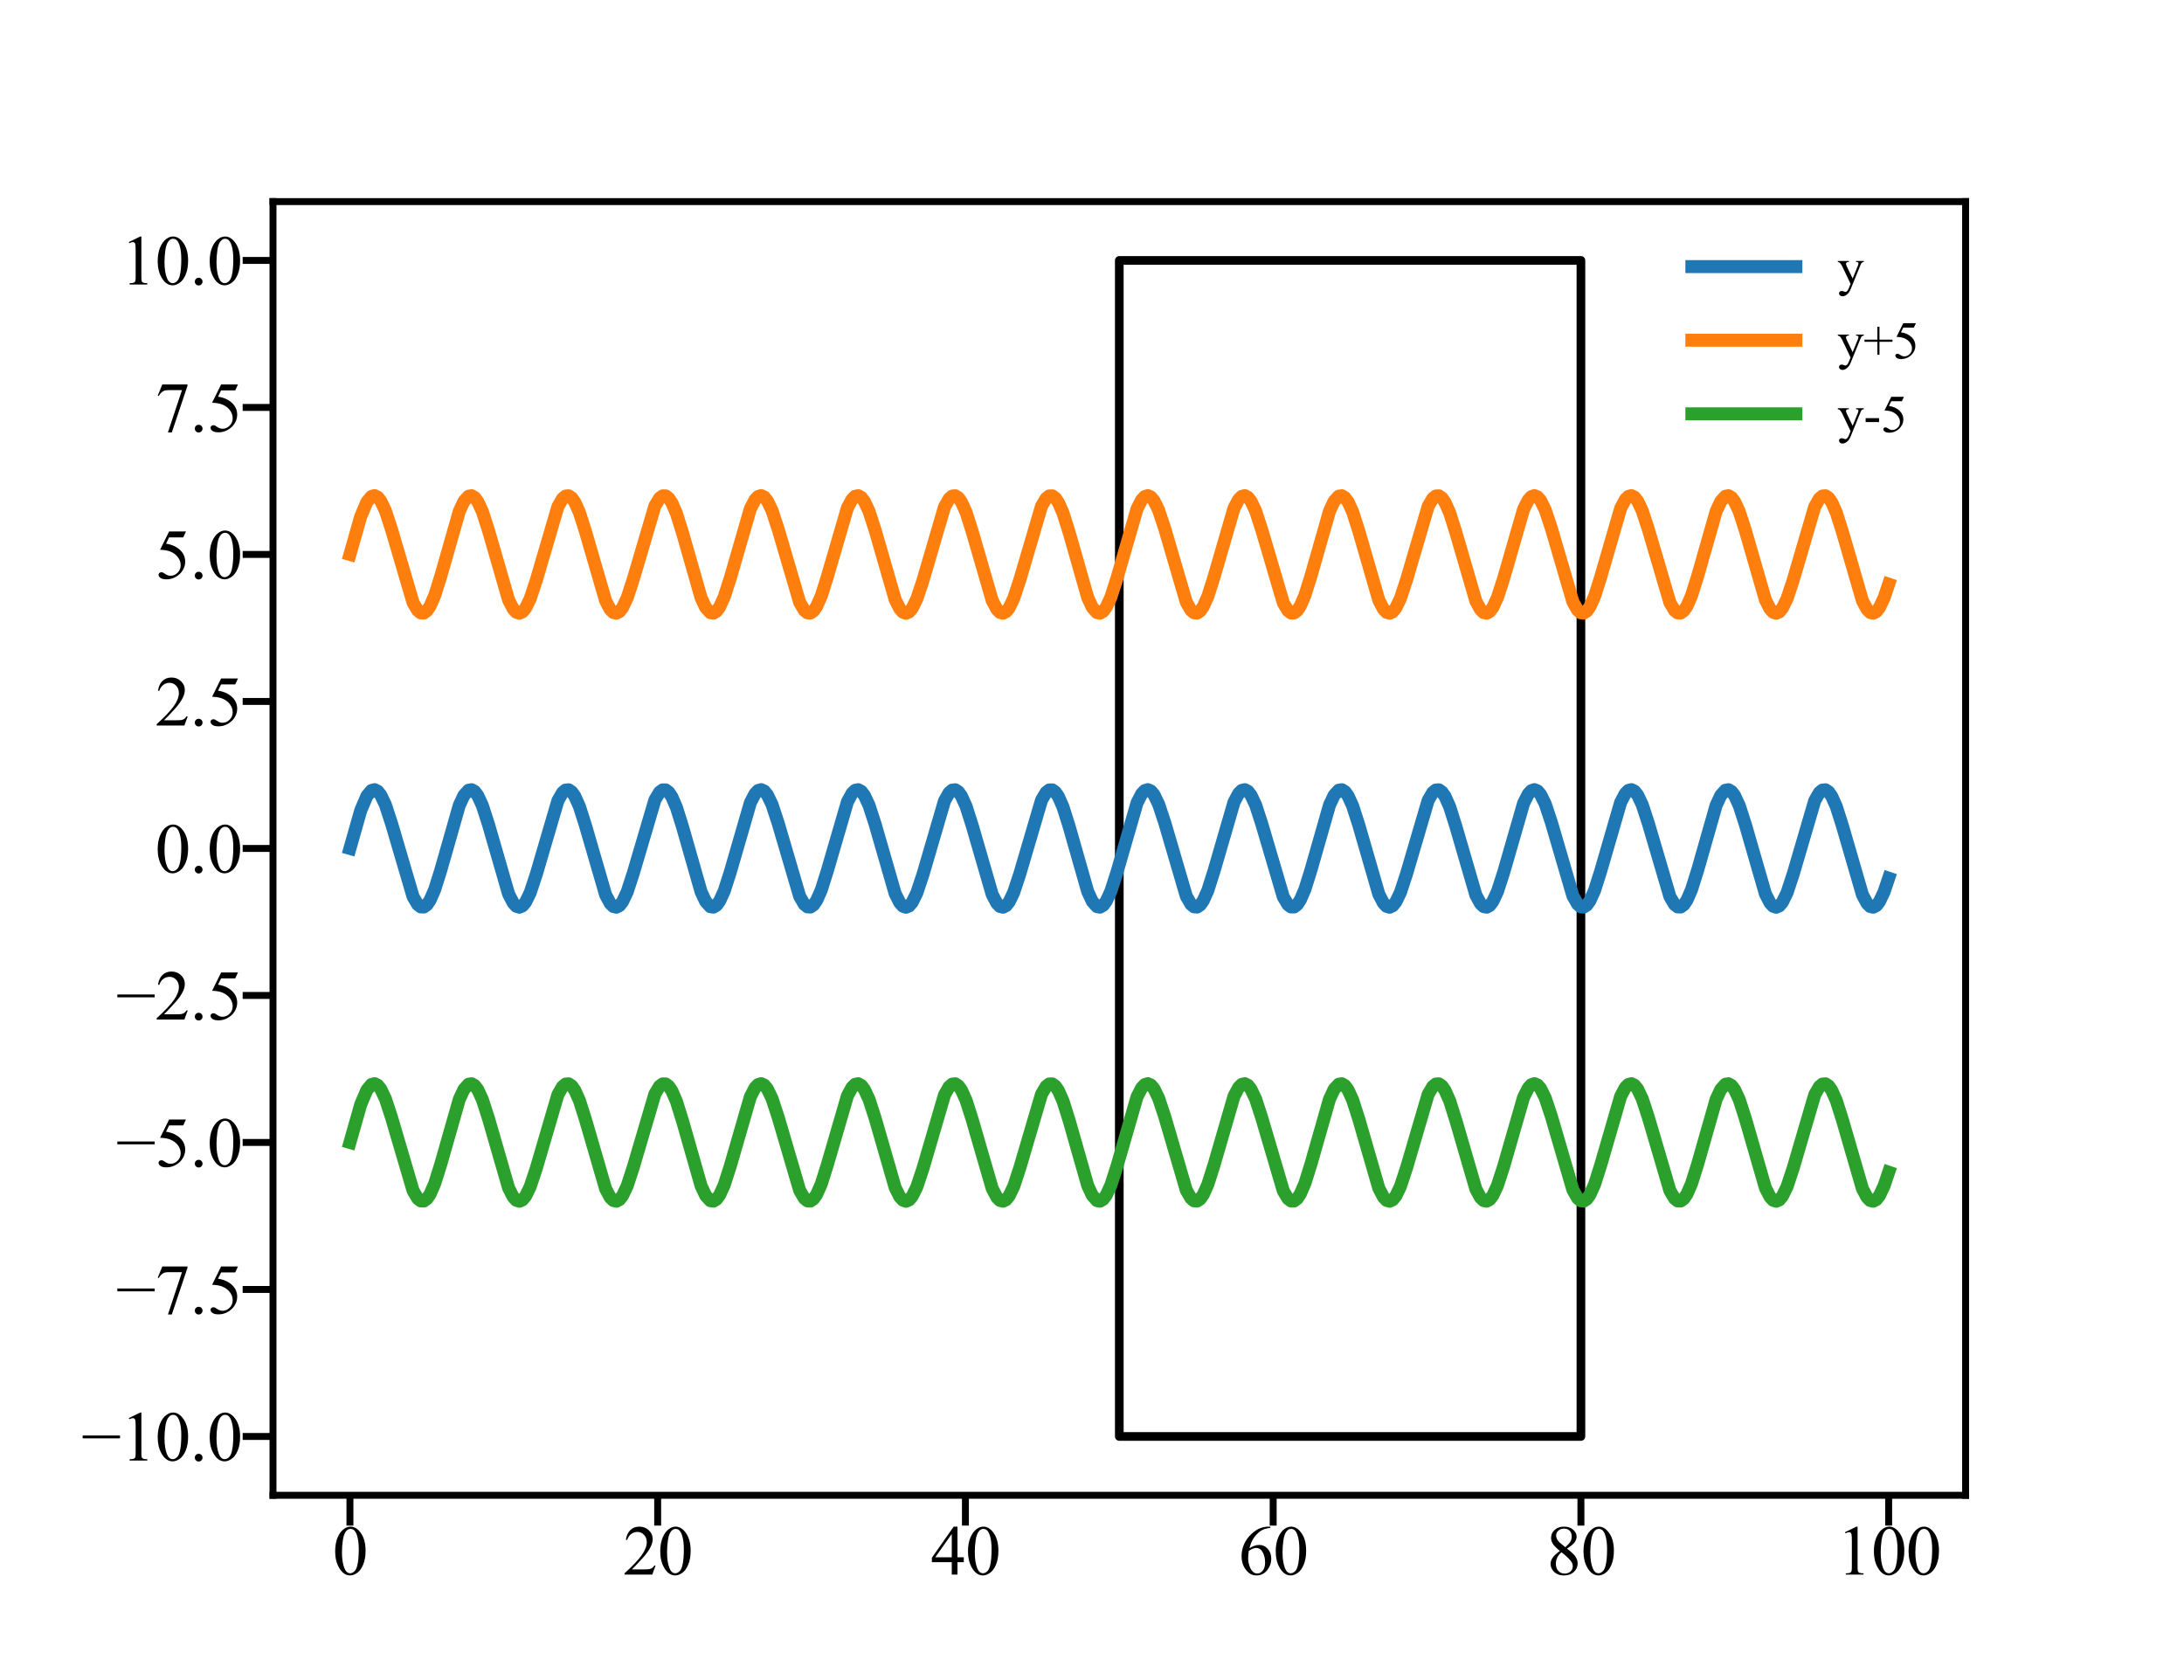 <?xml version="1.0" encoding="utf-8" standalone="no"?>
<!DOCTYPE svg PUBLIC "-//W3C//DTD SVG 1.1//EN"
  "http://www.w3.org/Graphics/SVG/1.1/DTD/svg11.dtd">
<svg xmlns:xlink="http://www.w3.org/1999/xlink" width="252pt" height="193.846pt" viewBox="0 0 252 193.846" xmlns="http://www.w3.org/2000/svg" version="1.1">
 <defs>
  <style type="text/css">*{stroke-linejoin: round; stroke-linecap: butt}</style>
 </defs>
 <g id="figure_1">
  <g id="patch_1">
   <path d="M 0 193.846 
L 252 193.846 
L 252 0 
L 0 0 
z
" style="fill: #ffffff"/>
  </g>
  <g id="axes_1">
   <g id="patch_2">
    <path d="M 31.5 172.523 
L 226.8 172.523 
L 226.8 23.262 
L 31.5 23.262 
z
" style="fill: #ffffff"/>
   </g>
   <g id="patch_3">
    <path d="M 129.15 165.738 
L 182.414 165.738 
L 182.414 30.046 
L 129.15 30.046 
L 129.15 165.738 
z
" clip-path="url(#p89b6836a12)" style="fill: none; stroke: #000000; stroke-linejoin: miter"/>
   </g>
   <g id="matplotlib.axis_1">
    <g id="xtick_1">
     <g id="line2d_1">
      <defs>
       <path id="m0750a936b9" d="M 0 0 
L 0 3.5 
" style="stroke: #000000; stroke-width: 0.8"/>
      </defs>
      <g>
       <use xlink:href="#m0750a936b9" x="40.377" y="172.523" style="stroke: #000000; stroke-width: 0.8"/>
      </g>
     </g>
     <g id="text_1">
      <!-- 0 -->
      <g transform="translate(38.377 181.678) scale(0.08 -0.08)">
       <defs>
        <path id="TimesNewRomanPSMT-30" d="M 231 2094 
Q 231 2819 450 3342 
Q 669 3866 1031 4122 
Q 1313 4325 1613 4325 
Q 2100 4325 2488 3828 
Q 2972 3213 2972 2159 
Q 2972 1422 2759 906 
Q 2547 391 2217 158 
Q 1888 -75 1581 -75 
Q 975 -75 572 641 
Q 231 1244 231 2094 
z
M 844 2016 
Q 844 1141 1059 588 
Q 1238 122 1591 122 
Q 1759 122 1940 273 
Q 2122 425 2216 781 
Q 2359 1319 2359 2297 
Q 2359 3022 2209 3506 
Q 2097 3866 1919 4016 
Q 1791 4119 1609 4119 
Q 1397 4119 1231 3928 
Q 1006 3669 925 3112 
Q 844 2556 844 2016 
z
" transform="scale(0.016)"/>
       </defs>
       <use xlink:href="#TimesNewRomanPSMT-30"/>
      </g>
     </g>
    </g>
    <g id="xtick_2">
     <g id="line2d_2">
      <g>
       <use xlink:href="#m0750a936b9" x="75.886" y="172.523" style="stroke: #000000; stroke-width: 0.8"/>
      </g>
     </g>
     <g id="text_2">
      <!-- 20 -->
      <g transform="translate(71.886 181.678) scale(0.08 -0.08)">
       <defs>
        <path id="TimesNewRomanPSMT-32" d="M 2934 816 
L 2638 0 
L 138 0 
L 138 116 
Q 1241 1122 1691 1759 
Q 2141 2397 2141 2925 
Q 2141 3328 1894 3587 
Q 1647 3847 1303 3847 
Q 991 3847 742 3664 
Q 494 3481 375 3128 
L 259 3128 
Q 338 3706 661 4015 
Q 984 4325 1469 4325 
Q 1984 4325 2329 3994 
Q 2675 3663 2675 3213 
Q 2675 2891 2525 2569 
Q 2294 2063 1775 1497 
Q 997 647 803 472 
L 1909 472 
Q 2247 472 2383 497 
Q 2519 522 2628 598 
Q 2738 675 2819 816 
L 2934 816 
z
" transform="scale(0.016)"/>
       </defs>
       <use xlink:href="#TimesNewRomanPSMT-32"/>
       <use xlink:href="#TimesNewRomanPSMT-30" x="50"/>
      </g>
     </g>
    </g>
    <g id="xtick_3">
     <g id="line2d_3">
      <g>
       <use xlink:href="#m0750a936b9" x="111.395" y="172.523" style="stroke: #000000; stroke-width: 0.8"/>
      </g>
     </g>
     <g id="text_3">
      <!-- 40 -->
      <g transform="translate(107.395 181.678) scale(0.08 -0.08)">
       <defs>
        <path id="TimesNewRomanPSMT-34" d="M 2978 1563 
L 2978 1119 
L 2409 1119 
L 2409 0 
L 1894 0 
L 1894 1119 
L 100 1119 
L 100 1519 
L 2066 4325 
L 2409 4325 
L 2409 1563 
L 2978 1563 
z
M 1894 1563 
L 1894 3666 
L 406 1563 
L 1894 1563 
z
" transform="scale(0.016)"/>
       </defs>
       <use xlink:href="#TimesNewRomanPSMT-34"/>
       <use xlink:href="#TimesNewRomanPSMT-30" x="50"/>
      </g>
     </g>
    </g>
    <g id="xtick_4">
     <g id="line2d_4">
      <g>
       <use xlink:href="#m0750a936b9" x="146.905" y="172.523" style="stroke: #000000; stroke-width: 0.8"/>
      </g>
     </g>
     <g id="text_4">
      <!-- 60 -->
      <g transform="translate(142.905 181.678) scale(0.08 -0.08)">
       <defs>
        <path id="TimesNewRomanPSMT-36" d="M 2869 4325 
L 2869 4209 
Q 2456 4169 2195 4045 
Q 1934 3922 1679 3669 
Q 1425 3416 1258 3105 
Q 1091 2794 978 2366 
Q 1428 2675 1881 2675 
Q 2316 2675 2634 2325 
Q 2953 1975 2953 1425 
Q 2953 894 2631 456 
Q 2244 -75 1606 -75 
Q 1172 -75 869 213 
Q 275 772 275 1663 
Q 275 2231 503 2743 
Q 731 3256 1154 3653 
Q 1578 4050 1965 4187 
Q 2353 4325 2688 4325 
L 2869 4325 
z
M 925 2138 
Q 869 1716 869 1456 
Q 869 1156 980 804 
Q 1091 453 1309 247 
Q 1469 100 1697 100 
Q 1969 100 2183 356 
Q 2397 613 2397 1088 
Q 2397 1622 2184 2012 
Q 1972 2403 1581 2403 
Q 1463 2403 1327 2353 
Q 1191 2303 925 2138 
z
" transform="scale(0.016)"/>
       </defs>
       <use xlink:href="#TimesNewRomanPSMT-36"/>
       <use xlink:href="#TimesNewRomanPSMT-30" x="50"/>
      </g>
     </g>
    </g>
    <g id="xtick_5">
     <g id="line2d_5">
      <g>
       <use xlink:href="#m0750a936b9" x="182.414" y="172.523" style="stroke: #000000; stroke-width: 0.8"/>
      </g>
     </g>
     <g id="text_5">
      <!-- 80 -->
      <g transform="translate(178.414 181.678) scale(0.08 -0.08)">
       <defs>
        <path id="TimesNewRomanPSMT-38" d="M 1228 2134 
Q 725 2547 579 2797 
Q 434 3047 434 3316 
Q 434 3728 753 4026 
Q 1072 4325 1600 4325 
Q 2113 4325 2425 4047 
Q 2738 3769 2738 3413 
Q 2738 3175 2569 2928 
Q 2400 2681 1866 2347 
Q 2416 1922 2594 1678 
Q 2831 1359 2831 1006 
Q 2831 559 2490 242 
Q 2150 -75 1597 -75 
Q 994 -75 656 303 
Q 388 606 388 966 
Q 388 1247 577 1523 
Q 766 1800 1228 2134 
z
M 1719 2469 
Q 2094 2806 2194 3001 
Q 2294 3197 2294 3444 
Q 2294 3772 2109 3958 
Q 1925 4144 1606 4144 
Q 1288 4144 1088 3959 
Q 888 3775 888 3528 
Q 888 3366 970 3203 
Q 1053 3041 1206 2894 
L 1719 2469 
z
M 1375 2016 
Q 1116 1797 991 1539 
Q 866 1281 866 981 
Q 866 578 1086 336 
Q 1306 94 1647 94 
Q 1984 94 2187 284 
Q 2391 475 2391 747 
Q 2391 972 2272 1150 
Q 2050 1481 1375 2016 
z
" transform="scale(0.016)"/>
       </defs>
       <use xlink:href="#TimesNewRomanPSMT-38"/>
       <use xlink:href="#TimesNewRomanPSMT-30" x="50"/>
      </g>
     </g>
    </g>
    <g id="xtick_6">
     <g id="line2d_6">
      <g>
       <use xlink:href="#m0750a936b9" x="217.923" y="172.523" style="stroke: #000000; stroke-width: 0.8"/>
      </g>
     </g>
     <g id="text_6">
      <!-- 100 -->
      <g transform="translate(211.923 181.678) scale(0.08 -0.08)">
       <defs>
        <path id="TimesNewRomanPSMT-31" d="M 750 3822 
L 1781 4325 
L 1884 4325 
L 1884 747 
Q 1884 391 1914 303 
Q 1944 216 2037 169 
Q 2131 122 2419 116 
L 2419 0 
L 825 0 
L 825 116 
Q 1125 122 1212 167 
Q 1300 213 1334 289 
Q 1369 366 1369 747 
L 1369 3034 
Q 1369 3497 1338 3628 
Q 1316 3728 1258 3775 
Q 1200 3822 1119 3822 
Q 1003 3822 797 3725 
L 750 3822 
z
" transform="scale(0.016)"/>
       </defs>
       <use xlink:href="#TimesNewRomanPSMT-31"/>
       <use xlink:href="#TimesNewRomanPSMT-30" x="50"/>
       <use xlink:href="#TimesNewRomanPSMT-30" x="100"/>
      </g>
     </g>
    </g>
   </g>
   <g id="matplotlib.axis_2">
    <g id="ytick_1">
     <g id="line2d_7">
      <defs>
       <path id="m7c5434b4f7" d="M 0 0 
L -3.5 0 
" style="stroke: #000000; stroke-width: 0.8"/>
      </defs>
      <g>
       <use xlink:href="#m7c5434b4f7" x="31.5" y="165.738" style="stroke: #000000; stroke-width: 0.8"/>
      </g>
     </g>
     <g id="text_7">
      <!-- −10.0 -->
      <g transform="translate(9.389 168.516) scale(0.08 -0.08)">
       <defs>
        <path id="TimesNewRomanPSMT-2212" d="M 3484 2000 
L 116 2000 
L 116 2256 
L 3484 2256 
L 3484 2000 
z
" transform="scale(0.016)"/>
        <path id="TimesNewRomanPSMT-2e" d="M 800 606 
Q 947 606 1047 504 
Q 1147 403 1147 259 
Q 1147 116 1045 14 
Q 944 -88 800 -88 
Q 656 -88 554 14 
Q 453 116 453 259 
Q 453 406 554 506 
Q 656 606 800 606 
z
" transform="scale(0.016)"/>
       </defs>
       <use xlink:href="#TimesNewRomanPSMT-2212"/>
       <use xlink:href="#TimesNewRomanPSMT-31" x="56.396"/>
       <use xlink:href="#TimesNewRomanPSMT-30" x="106.396"/>
       <use xlink:href="#TimesNewRomanPSMT-2e" x="156.396"/>
       <use xlink:href="#TimesNewRomanPSMT-30" x="181.396"/>
      </g>
     </g>
    </g>
    <g id="ytick_2">
     <g id="line2d_8">
      <g>
       <use xlink:href="#m7c5434b4f7" x="31.5" y="148.777" style="stroke: #000000; stroke-width: 0.8"/>
      </g>
     </g>
     <g id="text_8">
      <!-- −7.5 -->
      <g transform="translate(13.389 151.554) scale(0.08 -0.08)">
       <defs>
        <path id="TimesNewRomanPSMT-37" d="M 644 4238 
L 2916 4238 
L 2916 4119 
L 1503 -88 
L 1153 -88 
L 2419 3728 
L 1253 3728 
Q 900 3728 750 3644 
Q 488 3500 328 3200 
L 238 3234 
L 644 4238 
z
" transform="scale(0.016)"/>
        <path id="TimesNewRomanPSMT-35" d="M 2778 4238 
L 2534 3706 
L 1259 3706 
L 981 3138 
Q 1809 3016 2294 2522 
Q 2709 2097 2709 1522 
Q 2709 1188 2573 903 
Q 2438 619 2231 419 
Q 2025 219 1772 97 
Q 1413 -75 1034 -75 
Q 653 -75 479 54 
Q 306 184 306 341 
Q 306 428 378 495 
Q 450 563 559 563 
Q 641 563 702 538 
Q 763 513 909 409 
Q 1144 247 1384 247 
Q 1750 247 2026 523 
Q 2303 800 2303 1197 
Q 2303 1581 2056 1914 
Q 1809 2247 1375 2428 
Q 1034 2569 447 2591 
L 1259 4238 
L 2778 4238 
z
" transform="scale(0.016)"/>
       </defs>
       <use xlink:href="#TimesNewRomanPSMT-2212"/>
       <use xlink:href="#TimesNewRomanPSMT-37" x="56.396"/>
       <use xlink:href="#TimesNewRomanPSMT-2e" x="106.396"/>
       <use xlink:href="#TimesNewRomanPSMT-35" x="131.396"/>
      </g>
     </g>
    </g>
    <g id="ytick_3">
     <g id="line2d_9">
      <g>
       <use xlink:href="#m7c5434b4f7" x="31.5" y="131.815" style="stroke: #000000; stroke-width: 0.8"/>
      </g>
     </g>
     <g id="text_9">
      <!-- −5.0 -->
      <g transform="translate(13.389 134.593) scale(0.08 -0.08)">
       <use xlink:href="#TimesNewRomanPSMT-2212"/>
       <use xlink:href="#TimesNewRomanPSMT-35" x="56.396"/>
       <use xlink:href="#TimesNewRomanPSMT-2e" x="106.396"/>
       <use xlink:href="#TimesNewRomanPSMT-30" x="131.396"/>
      </g>
     </g>
    </g>
    <g id="ytick_4">
     <g id="line2d_10">
      <g>
       <use xlink:href="#m7c5434b4f7" x="31.5" y="114.854" style="stroke: #000000; stroke-width: 0.8"/>
      </g>
     </g>
     <g id="text_10">
      <!-- −2.5 -->
      <g transform="translate(13.389 117.631) scale(0.08 -0.08)">
       <use xlink:href="#TimesNewRomanPSMT-2212"/>
       <use xlink:href="#TimesNewRomanPSMT-32" x="56.396"/>
       <use xlink:href="#TimesNewRomanPSMT-2e" x="106.396"/>
       <use xlink:href="#TimesNewRomanPSMT-35" x="131.396"/>
      </g>
     </g>
    </g>
    <g id="ytick_5">
     <g id="line2d_11">
      <g>
       <use xlink:href="#m7c5434b4f7" x="31.5" y="97.892" style="stroke: #000000; stroke-width: 0.8"/>
      </g>
     </g>
     <g id="text_11">
      <!-- 0.0 -->
      <g transform="translate(17.9 100.67) scale(0.08 -0.08)">
       <use xlink:href="#TimesNewRomanPSMT-30"/>
       <use xlink:href="#TimesNewRomanPSMT-2e" x="50"/>
       <use xlink:href="#TimesNewRomanPSMT-30" x="75"/>
      </g>
     </g>
    </g>
    <g id="ytick_6">
     <g id="line2d_12">
      <g>
       <use xlink:href="#m7c5434b4f7" x="31.5" y="80.931" style="stroke: #000000; stroke-width: 0.8"/>
      </g>
     </g>
     <g id="text_12">
      <!-- 2.5 -->
      <g transform="translate(17.9 83.708) scale(0.08 -0.08)">
       <use xlink:href="#TimesNewRomanPSMT-32"/>
       <use xlink:href="#TimesNewRomanPSMT-2e" x="50"/>
       <use xlink:href="#TimesNewRomanPSMT-35" x="75"/>
      </g>
     </g>
    </g>
    <g id="ytick_7">
     <g id="line2d_13">
      <g>
       <use xlink:href="#m7c5434b4f7" x="31.5" y="63.969" style="stroke: #000000; stroke-width: 0.8"/>
      </g>
     </g>
     <g id="text_13">
      <!-- 5.0 -->
      <g transform="translate(17.9 66.747) scale(0.08 -0.08)">
       <use xlink:href="#TimesNewRomanPSMT-35"/>
       <use xlink:href="#TimesNewRomanPSMT-2e" x="50"/>
       <use xlink:href="#TimesNewRomanPSMT-30" x="75"/>
      </g>
     </g>
    </g>
    <g id="ytick_8">
     <g id="line2d_14">
      <g>
       <use xlink:href="#m7c5434b4f7" x="31.5" y="47.008" style="stroke: #000000; stroke-width: 0.8"/>
      </g>
     </g>
     <g id="text_14">
      <!-- 7.5 -->
      <g transform="translate(17.9 49.785) scale(0.08 -0.08)">
       <use xlink:href="#TimesNewRomanPSMT-37"/>
       <use xlink:href="#TimesNewRomanPSMT-2e" x="50"/>
       <use xlink:href="#TimesNewRomanPSMT-35" x="75"/>
      </g>
     </g>
    </g>
    <g id="ytick_9">
     <g id="line2d_15">
      <g>
       <use xlink:href="#m7c5434b4f7" x="31.5" y="30.046" style="stroke: #000000; stroke-width: 0.8"/>
      </g>
     </g>
     <g id="text_15">
      <!-- 10.0 -->
      <g transform="translate(13.9 32.824) scale(0.08 -0.08)">
       <use xlink:href="#TimesNewRomanPSMT-31"/>
       <use xlink:href="#TimesNewRomanPSMT-30" x="50"/>
       <use xlink:href="#TimesNewRomanPSMT-2e" x="100"/>
       <use xlink:href="#TimesNewRomanPSMT-30" x="125"/>
      </g>
     </g>
    </g>
   </g>
   <g id="line2d_16">
    <path d="M 40.377 97.892 
L 41.621 93.518 
L 42.332 91.842 
L 42.865 91.205 
L 43.221 91.111 
L 43.576 91.288 
L 43.932 91.729 
L 44.465 92.843 
L 45.176 95.009 
L 47.664 103.46 
L 48.197 104.358 
L 48.553 104.638 
L 48.908 104.648 
L 49.263 104.389 
L 49.619 103.87 
L 50.152 102.653 
L 50.863 100.392 
L 52.996 92.914 
L 53.529 91.773 
L 54.062 91.18 
L 54.417 91.118 
L 54.773 91.326 
L 55.128 91.796 
L 55.661 92.95 
L 56.372 95.152 
L 58.683 103.145 
L 59.216 104.18 
L 59.571 104.561 
L 59.927 104.676 
L 60.282 104.52 
L 60.638 104.099 
L 61.171 103.01 
L 61.882 100.869 
L 64.37 92.385 
L 64.903 91.459 
L 65.259 91.159 
L 65.614 91.128 
L 65.969 91.367 
L 66.325 91.866 
L 66.858 93.058 
L 67.569 95.296 
L 69.879 103.243 
L 70.412 104.238 
L 70.768 104.588 
L 71.123 104.672 
L 71.479 104.484 
L 71.834 104.034 
L 72.367 102.906 
L 73.078 100.728 
L 75.566 92.295 
L 76.1 91.411 
L 76.455 91.142 
L 76.811 91.142 
L 77.166 91.411 
L 77.521 91.94 
L 78.055 93.17 
L 78.765 95.442 
L 80.898 102.907 
L 81.431 104.034 
L 81.964 104.612 
L 82.32 104.664 
L 82.675 104.446 
L 83.031 103.965 
L 83.564 102.799 
L 84.275 100.584 
L 86.585 92.606 
L 87.118 91.585 
L 87.474 91.214 
L 87.829 91.11 
L 88.185 91.276 
L 88.54 91.707 
L 89.073 92.809 
L 89.784 94.963 
L 92.272 103.43 
L 92.806 104.342 
L 93.161 104.632 
L 93.517 104.653 
L 93.872 104.403 
L 94.227 103.894 
L 94.761 102.689 
L 95.471 100.44 
L 97.782 92.509 
L 98.315 91.529 
L 98.67 91.188 
L 99.026 91.115 
L 99.381 91.313 
L 99.737 91.773 
L 100.27 92.914 
L 100.981 95.105 
L 103.291 103.112 
L 103.824 104.161 
L 104.18 104.552 
L 104.535 104.677 
L 104.891 104.531 
L 105.246 104.119 
L 105.779 103.044 
L 106.49 100.916 
L 108.978 92.415 
L 109.512 91.476 
L 109.867 91.166 
L 110.222 91.124 
L 110.578 91.353 
L 110.933 91.843 
L 111.467 93.022 
L 112.177 95.249 
L 114.488 103.211 
L 115.021 104.219 
L 115.376 104.58 
L 115.732 104.674 
L 116.087 104.496 
L 116.443 104.055 
L 116.976 102.941 
L 117.687 100.774 
L 120.175 92.324 
L 120.708 91.427 
L 121.064 91.147 
L 121.419 91.137 
L 121.774 91.396 
L 122.13 91.915 
L 122.663 93.133 
L 123.374 95.394 
L 125.507 102.872 
L 126.04 104.012 
L 126.573 104.605 
L 126.928 104.667 
L 127.284 104.459 
L 127.639 103.988 
L 128.173 102.834 
L 128.883 100.632 
L 131.194 92.639 
L 131.727 91.604 
L 132.082 91.223 
L 132.438 91.109 
L 132.793 91.265 
L 133.149 91.686 
L 133.682 92.775 
L 134.393 94.916 
L 136.881 103.4 
L 137.414 104.326 
L 137.77 104.626 
L 138.125 104.657 
L 138.48 104.418 
L 138.836 103.918 
L 139.369 102.726 
L 140.08 100.487 
L 142.39 92.541 
L 142.924 91.547 
L 143.279 91.196 
L 143.634 91.113 
L 143.99 91.3 
L 144.345 91.751 
L 144.879 92.879 
L 145.589 95.058 
L 148.078 103.49 
L 148.611 104.374 
L 148.966 104.643 
L 149.322 104.643 
L 149.677 104.373 
L 150.032 103.844 
L 150.566 102.614 
L 151.277 100.342 
L 153.409 92.877 
L 153.942 91.75 
L 154.476 91.173 
L 154.831 91.121 
L 155.186 91.339 
L 155.542 91.82 
L 156.075 92.986 
L 156.786 95.201 
L 159.096 103.179 
L 159.63 104.2 
L 159.985 104.571 
L 160.34 104.675 
L 160.696 104.508 
L 161.051 104.077 
L 161.584 102.975 
L 162.295 100.821 
L 164.783 92.354 
L 165.317 91.442 
L 165.672 91.153 
L 166.028 91.132 
L 166.383 91.382 
L 166.738 91.891 
L 167.272 93.096 
L 167.983 95.346 
L 170.293 103.276 
L 170.826 104.256 
L 171.182 104.597 
L 171.537 104.67 
L 171.892 104.472 
L 172.248 104.011 
L 172.781 102.87 
L 173.492 100.679 
L 175.802 92.672 
L 176.336 91.623 
L 176.691 91.233 
L 177.046 91.108 
L 177.402 91.254 
L 177.757 91.666 
L 178.29 92.741 
L 179.001 94.87 
L 181.489 103.37 
L 182.023 104.309 
L 182.378 104.619 
L 182.734 104.661 
L 183.089 104.432 
L 183.444 103.941 
L 183.978 102.762 
L 184.688 100.535 
L 186.999 92.573 
L 187.532 91.565 
L 187.888 91.204 
L 188.243 91.111 
L 188.598 91.288 
L 188.954 91.73 
L 189.487 92.845 
L 190.198 95.011 
L 192.686 103.461 
L 193.219 104.358 
L 193.575 104.638 
L 193.93 104.648 
L 194.286 104.388 
L 194.641 103.869 
L 195.174 102.651 
L 195.885 100.39 
L 198.018 92.912 
L 198.551 91.772 
L 199.084 91.18 
L 199.44 91.118 
L 199.795 91.326 
L 200.15 91.797 
L 200.684 92.951 
L 201.394 95.154 
L 203.705 103.146 
L 204.238 104.181 
L 204.593 104.562 
L 204.949 104.676 
L 205.304 104.519 
L 205.66 104.098 
L 206.193 103.009 
L 206.904 100.868 
L 209.392 92.384 
L 209.925 91.459 
L 210.281 91.159 
L 210.636 91.128 
L 210.992 91.367 
L 211.347 91.867 
L 211.88 93.06 
L 212.591 95.298 
L 214.901 103.244 
L 215.435 104.238 
L 215.79 104.589 
L 216.145 104.672 
L 216.501 104.484 
L 216.856 104.033 
L 217.39 102.905 
L 217.923 101.328 
L 217.923 101.328 
" clip-path="url(#p89b6836a12)" style="fill: none; stroke: #1f77b4; stroke-width: 1.5; stroke-linecap: square"/>
   </g>
   <g id="line2d_17">
    <path d="M 40.377 63.969 
L 41.621 59.595 
L 42.332 57.919 
L 42.865 57.282 
L 43.221 57.188 
L 43.576 57.365 
L 43.932 57.806 
L 44.465 58.92 
L 45.176 61.086 
L 47.664 69.537 
L 48.197 70.435 
L 48.553 70.714 
L 48.908 70.725 
L 49.263 70.465 
L 49.619 69.947 
L 50.152 68.73 
L 50.863 66.469 
L 52.996 58.991 
L 53.529 57.85 
L 54.062 57.257 
L 54.417 57.194 
L 54.773 57.403 
L 55.128 57.873 
L 55.661 59.026 
L 56.372 61.229 
L 58.683 69.222 
L 59.216 70.257 
L 59.571 70.638 
L 59.927 70.753 
L 60.282 70.597 
L 60.638 70.176 
L 61.171 69.087 
L 61.882 66.946 
L 64.37 58.462 
L 64.903 57.536 
L 65.259 57.236 
L 65.614 57.205 
L 65.969 57.444 
L 66.325 57.943 
L 66.858 59.135 
L 67.569 61.373 
L 69.879 69.32 
L 70.412 70.315 
L 70.768 70.665 
L 71.123 70.749 
L 71.479 70.561 
L 71.834 70.111 
L 72.367 68.983 
L 73.078 66.805 
L 75.566 58.372 
L 76.1 57.488 
L 76.455 57.219 
L 76.811 57.219 
L 77.166 57.488 
L 77.521 58.017 
L 78.055 59.247 
L 78.765 61.519 
L 80.898 68.983 
L 81.431 70.111 
L 81.964 70.689 
L 82.32 70.741 
L 82.675 70.523 
L 83.031 70.042 
L 83.564 68.876 
L 84.275 66.661 
L 86.585 58.683 
L 87.118 57.662 
L 87.474 57.291 
L 87.829 57.186 
L 88.185 57.353 
L 88.54 57.784 
L 89.073 58.886 
L 89.784 61.04 
L 92.272 69.507 
L 92.806 70.419 
L 93.161 70.709 
L 93.517 70.729 
L 93.872 70.48 
L 94.227 69.971 
L 94.761 68.766 
L 95.471 66.517 
L 97.782 58.586 
L 98.315 57.606 
L 98.67 57.265 
L 99.026 57.192 
L 99.381 57.39 
L 99.737 57.85 
L 100.27 58.991 
L 100.981 61.182 
L 103.291 69.189 
L 103.824 70.238 
L 104.18 70.629 
L 104.535 70.754 
L 104.891 70.608 
L 105.246 70.196 
L 105.779 69.121 
L 106.49 66.993 
L 108.978 58.492 
L 109.512 57.553 
L 109.867 57.243 
L 110.222 57.201 
L 110.578 57.43 
L 110.933 57.92 
L 111.467 59.099 
L 112.177 61.326 
L 114.488 69.288 
L 115.021 70.296 
L 115.376 70.657 
L 115.732 70.751 
L 116.087 70.573 
L 116.443 70.132 
L 116.976 69.018 
L 117.687 66.851 
L 120.175 58.401 
L 120.708 57.504 
L 121.064 57.224 
L 121.419 57.214 
L 121.774 57.473 
L 122.13 57.992 
L 122.663 59.21 
L 123.374 61.471 
L 125.507 68.949 
L 126.04 70.089 
L 126.573 70.682 
L 126.928 70.744 
L 127.284 70.536 
L 127.639 70.065 
L 128.173 68.911 
L 128.883 66.709 
L 131.194 58.716 
L 131.727 57.681 
L 132.082 57.3 
L 132.438 57.185 
L 132.793 57.342 
L 133.149 57.763 
L 133.682 58.852 
L 134.393 60.993 
L 136.881 69.477 
L 137.414 70.403 
L 137.77 70.703 
L 138.125 70.734 
L 138.48 70.495 
L 138.836 69.995 
L 139.369 68.803 
L 140.08 66.564 
L 142.39 58.618 
L 142.924 57.624 
L 143.279 57.273 
L 143.634 57.19 
L 143.99 57.377 
L 144.345 57.828 
L 144.879 58.956 
L 145.589 61.135 
L 148.078 69.567 
L 148.611 70.451 
L 148.966 70.72 
L 149.322 70.72 
L 149.677 70.45 
L 150.032 69.921 
L 150.566 68.691 
L 151.277 66.419 
L 153.409 58.954 
L 153.942 57.827 
L 154.476 57.249 
L 154.831 57.198 
L 155.186 57.416 
L 155.542 57.897 
L 156.075 59.063 
L 156.786 61.278 
L 159.096 69.256 
L 159.63 70.277 
L 159.985 70.648 
L 160.34 70.752 
L 160.696 70.585 
L 161.051 70.154 
L 161.584 69.052 
L 162.295 66.898 
L 164.783 58.431 
L 165.317 57.519 
L 165.672 57.23 
L 166.028 57.209 
L 166.383 57.459 
L 166.738 57.968 
L 167.272 59.173 
L 167.983 61.423 
L 170.293 69.353 
L 170.826 70.333 
L 171.182 70.674 
L 171.537 70.747 
L 171.892 70.549 
L 172.248 70.088 
L 172.781 68.947 
L 173.492 66.756 
L 175.802 58.748 
L 176.336 57.7 
L 176.691 57.31 
L 177.046 57.185 
L 177.402 57.331 
L 177.757 57.742 
L 178.29 58.818 
L 179.001 60.947 
L 181.489 69.447 
L 182.023 70.386 
L 182.378 70.696 
L 182.734 70.737 
L 183.089 70.508 
L 183.444 70.018 
L 183.978 68.839 
L 184.688 66.612 
L 186.999 58.65 
L 187.532 57.642 
L 187.888 57.281 
L 188.243 57.188 
L 188.598 57.365 
L 188.954 57.806 
L 189.487 58.922 
L 190.198 61.088 
L 192.686 69.538 
L 193.219 70.435 
L 193.575 70.715 
L 193.93 70.725 
L 194.286 70.465 
L 194.641 69.946 
L 195.174 68.728 
L 195.885 66.467 
L 198.018 58.989 
L 198.551 57.849 
L 199.084 57.257 
L 199.44 57.195 
L 199.795 57.403 
L 200.15 57.874 
L 200.684 59.028 
L 201.394 61.231 
L 203.705 69.223 
L 204.238 70.258 
L 204.593 70.639 
L 204.949 70.753 
L 205.304 70.596 
L 205.66 70.175 
L 206.193 69.086 
L 206.904 66.945 
L 209.392 58.461 
L 209.925 57.536 
L 210.281 57.236 
L 210.636 57.205 
L 210.992 57.444 
L 211.347 57.944 
L 211.88 59.137 
L 212.591 61.375 
L 214.901 69.321 
L 215.435 70.315 
L 215.79 70.666 
L 216.145 70.749 
L 216.501 70.561 
L 216.856 70.11 
L 217.39 68.982 
L 217.923 67.405 
L 217.923 67.405 
" clip-path="url(#p89b6836a12)" style="fill: none; stroke: #ff7f0e; stroke-width: 1.5; stroke-linecap: square"/>
   </g>
   <g id="line2d_18">
    <path d="M 40.377 131.815 
L 41.621 127.441 
L 42.332 125.766 
L 42.865 125.128 
L 43.221 125.034 
L 43.576 125.211 
L 43.932 125.652 
L 44.465 126.766 
L 45.176 128.932 
L 47.664 137.383 
L 48.197 138.281 
L 48.553 138.561 
L 48.908 138.571 
L 49.263 138.312 
L 49.619 137.793 
L 50.152 136.576 
L 50.863 134.315 
L 52.996 126.837 
L 53.529 125.696 
L 54.062 125.103 
L 54.417 125.041 
L 54.773 125.249 
L 55.128 125.719 
L 55.661 126.873 
L 56.372 129.075 
L 58.683 137.068 
L 59.216 138.103 
L 59.571 138.485 
L 59.927 138.599 
L 60.282 138.443 
L 60.638 138.022 
L 61.171 136.933 
L 61.882 134.792 
L 64.37 126.308 
L 64.903 125.382 
L 65.259 125.082 
L 65.614 125.051 
L 65.969 125.29 
L 66.325 125.789 
L 66.858 126.981 
L 67.569 129.219 
L 69.879 137.166 
L 70.412 138.161 
L 70.768 138.512 
L 71.123 138.595 
L 71.479 138.408 
L 71.834 137.957 
L 72.367 136.829 
L 73.078 134.651 
L 75.566 126.218 
L 76.1 125.334 
L 76.455 125.065 
L 76.811 125.065 
L 77.166 125.335 
L 77.521 125.863 
L 78.055 127.093 
L 78.765 129.365 
L 80.898 136.83 
L 81.431 137.957 
L 81.964 138.535 
L 82.32 138.587 
L 82.675 138.369 
L 83.031 137.888 
L 83.564 136.722 
L 84.275 134.507 
L 86.585 126.529 
L 87.118 125.508 
L 87.474 125.137 
L 87.829 125.033 
L 88.185 125.199 
L 88.54 125.63 
L 89.073 126.732 
L 89.784 128.886 
L 92.272 137.353 
L 92.806 138.265 
L 93.161 138.555 
L 93.517 138.576 
L 93.872 138.326 
L 94.227 137.817 
L 94.761 136.612 
L 95.471 134.363 
L 97.782 126.432 
L 98.315 125.452 
L 98.67 125.111 
L 99.026 125.038 
L 99.381 125.236 
L 99.737 125.697 
L 100.27 126.837 
L 100.981 129.028 
L 103.291 137.036 
L 103.824 138.084 
L 104.18 138.475 
L 104.535 138.6 
L 104.891 138.454 
L 105.246 138.042 
L 105.779 136.967 
L 106.49 134.839 
L 108.978 126.338 
L 109.512 125.399 
L 109.867 125.089 
L 110.222 125.047 
L 110.578 125.276 
L 110.933 125.766 
L 111.467 126.945 
L 112.177 129.172 
L 114.488 137.134 
L 115.021 138.142 
L 115.376 138.503 
L 115.732 138.597 
L 116.087 138.42 
L 116.443 137.979 
L 116.976 136.864 
L 117.687 134.698 
L 120.175 126.247 
L 120.708 125.35 
L 121.064 125.07 
L 121.419 125.06 
L 121.774 125.319 
L 122.13 125.839 
L 122.663 127.056 
L 123.374 129.317 
L 125.507 136.795 
L 126.04 137.935 
L 126.573 138.528 
L 126.928 138.59 
L 127.284 138.382 
L 127.639 137.911 
L 128.173 136.758 
L 128.883 134.555 
L 131.194 126.562 
L 131.727 125.527 
L 132.082 125.146 
L 132.438 125.032 
L 132.793 125.188 
L 133.149 125.609 
L 133.682 126.698 
L 134.393 128.839 
L 136.881 137.323 
L 137.414 138.249 
L 137.77 138.549 
L 138.125 138.58 
L 138.48 138.341 
L 138.836 137.841 
L 139.369 136.649 
L 140.08 134.411 
L 142.39 126.464 
L 142.924 125.47 
L 143.279 125.119 
L 143.634 125.036 
L 143.99 125.223 
L 144.345 125.674 
L 144.879 126.802 
L 145.589 128.981 
L 148.078 137.413 
L 148.611 138.297 
L 148.966 138.566 
L 149.322 138.566 
L 149.677 138.296 
L 150.032 137.767 
L 150.566 136.537 
L 151.277 134.265 
L 153.409 126.801 
L 153.942 125.673 
L 154.476 125.096 
L 154.831 125.044 
L 155.186 125.262 
L 155.542 125.743 
L 156.075 126.909 
L 156.786 129.124 
L 159.096 137.102 
L 159.63 138.123 
L 159.985 138.494 
L 160.34 138.598 
L 160.696 138.431 
L 161.051 138 
L 161.584 136.898 
L 162.295 134.744 
L 164.783 126.277 
L 165.317 125.366 
L 165.672 125.076 
L 166.028 125.055 
L 166.383 125.305 
L 166.738 125.814 
L 167.272 127.019 
L 167.983 129.269 
L 170.293 137.199 
L 170.826 138.179 
L 171.182 138.52 
L 171.537 138.593 
L 171.892 138.395 
L 172.248 137.934 
L 172.781 136.793 
L 173.492 134.602 
L 175.802 126.595 
L 176.336 125.547 
L 176.691 125.156 
L 177.046 125.031 
L 177.402 125.177 
L 177.757 125.589 
L 178.29 126.664 
L 179.001 128.793 
L 181.489 137.293 
L 182.023 138.232 
L 182.378 138.542 
L 182.734 138.584 
L 183.089 138.355 
L 183.444 137.864 
L 183.978 136.685 
L 184.688 134.458 
L 186.999 126.496 
L 187.532 125.488 
L 187.888 125.128 
L 188.243 125.034 
L 188.598 125.211 
L 188.954 125.653 
L 189.487 126.768 
L 190.198 128.934 
L 192.686 137.384 
L 193.219 138.281 
L 193.575 138.561 
L 193.93 138.571 
L 194.286 138.311 
L 194.641 137.792 
L 195.174 136.574 
L 195.885 134.313 
L 198.018 126.835 
L 198.551 125.695 
L 199.084 125.103 
L 199.44 125.041 
L 199.795 125.249 
L 200.15 125.72 
L 200.684 126.874 
L 201.394 129.077 
L 203.705 137.07 
L 204.238 138.104 
L 204.593 138.485 
L 204.949 138.599 
L 205.304 138.442 
L 205.66 138.021 
L 206.193 136.932 
L 206.904 134.791 
L 209.392 126.307 
L 209.925 125.382 
L 210.281 125.082 
L 210.636 125.051 
L 210.992 125.29 
L 211.347 125.79 
L 211.88 126.983 
L 212.591 129.221 
L 214.901 137.167 
L 215.435 138.161 
L 215.79 138.512 
L 216.145 138.595 
L 216.501 138.407 
L 216.856 137.956 
L 217.39 136.828 
L 217.923 135.251 
L 217.923 135.251 
" clip-path="url(#p89b6836a12)" style="fill: none; stroke: #2ca02c; stroke-width: 1.5; stroke-linecap: square"/>
   </g>
   <g id="patch_4">
    <path d="M 31.5 172.523 
L 31.5 23.262 
" style="fill: none; stroke: #000000; stroke-width: 0.8; stroke-linejoin: miter; stroke-linecap: square"/>
   </g>
   <g id="patch_5">
    <path d="M 226.8 172.523 
L 226.8 23.262 
" style="fill: none; stroke: #000000; stroke-width: 0.8; stroke-linejoin: miter; stroke-linecap: square"/>
   </g>
   <g id="patch_6">
    <path d="M 31.5 172.523 
L 226.8 172.523 
" style="fill: none; stroke: #000000; stroke-width: 0.8; stroke-linejoin: miter; stroke-linecap: square"/>
   </g>
   <g id="patch_7">
    <path d="M 31.5 23.262 
L 226.8 23.262 
" style="fill: none; stroke: #000000; stroke-width: 0.8; stroke-linejoin: miter; stroke-linecap: square"/>
   </g>
   <g id="legend_1">
    <g id="line2d_19">
     <path d="M 195.217 30.762 
L 201.217 30.762 
L 207.217 30.762 
" style="fill: none; stroke: #1f77b4; stroke-width: 1.5; stroke-linecap: square"/>
    </g>
    <g id="text_16">
     <!-- y -->
     <g transform="translate(212.017 32.862) scale(0.06 -0.06)">
      <defs>
       <path id="TimesNewRomanPSMT-79" d="M 38 2863 
L 1372 2863 
L 1372 2747 
L 1306 2747 
Q 1166 2747 1095 2686 
Q 1025 2625 1025 2534 
Q 1025 2413 1128 2197 
L 1825 753 
L 2466 2334 
Q 2519 2463 2519 2588 
Q 2519 2644 2497 2672 
Q 2472 2706 2419 2726 
Q 2366 2747 2231 2747 
L 2231 2863 
L 3163 2863 
L 3163 2747 
Q 3047 2734 2984 2696 
Q 2922 2659 2847 2556 
Q 2819 2513 2741 2316 
L 1575 -541 
Q 1406 -956 1132 -1168 
Q 859 -1381 606 -1381 
Q 422 -1381 303 -1275 
Q 184 -1169 184 -1031 
Q 184 -900 270 -820 
Q 356 -741 506 -741 
Q 609 -741 788 -809 
Q 913 -856 944 -856 
Q 1038 -856 1148 -759 
Q 1259 -663 1372 -384 
L 1575 113 
L 547 2272 
Q 500 2369 397 2513 
Q 319 2622 269 2659 
Q 197 2709 38 2747 
L 38 2863 
z
" transform="scale(0.016)"/>
      </defs>
      <use xlink:href="#TimesNewRomanPSMT-79"/>
     </g>
    </g>
    <g id="line2d_20">
     <path d="M 195.217 39.256 
L 201.217 39.256 
L 207.217 39.256 
" style="fill: none; stroke: #ff7f0e; stroke-width: 1.5; stroke-linecap: square"/>
    </g>
    <g id="text_17">
     <!-- y+5 -->
     <g transform="translate(212.017 41.356) scale(0.06 -0.06)">
      <defs>
       <path id="TimesNewRomanPSMT-2b" d="M 1672 441 
L 1672 2000 
L 116 2000 
L 116 2256 
L 1672 2256 
L 1672 3809 
L 1922 3809 
L 1922 2256 
L 3484 2256 
L 3484 2000 
L 1922 2000 
L 1922 441 
L 1672 441 
z
" transform="scale(0.016)"/>
      </defs>
      <use xlink:href="#TimesNewRomanPSMT-79"/>
      <use xlink:href="#TimesNewRomanPSMT-2b" x="50"/>
      <use xlink:href="#TimesNewRomanPSMT-35" x="106.396"/>
     </g>
    </g>
    <g id="line2d_21">
     <path d="M 195.217 47.751 
L 201.217 47.751 
L 207.217 47.751 
" style="fill: none; stroke: #2ca02c; stroke-width: 1.5; stroke-linecap: square"/>
    </g>
    <g id="text_18">
     <!-- y-5 -->
     <g transform="translate(212.017 49.851) scale(0.06 -0.06)">
      <defs>
       <path id="TimesNewRomanPSMT-2d" d="M 259 1672 
L 1875 1672 
L 1875 1200 
L 259 1200 
L 259 1672 
z
" transform="scale(0.016)"/>
      </defs>
      <use xlink:href="#TimesNewRomanPSMT-79"/>
      <use xlink:href="#TimesNewRomanPSMT-2d" x="50"/>
      <use xlink:href="#TimesNewRomanPSMT-35" x="83.301"/>
     </g>
    </g>
   </g>
  </g>
 </g>
 <defs>
  <clipPath id="p89b6836a12">
   <rect x="31.5" y="23.262" width="195.3" height="149.262"/>
  </clipPath>
 </defs>
</svg>

